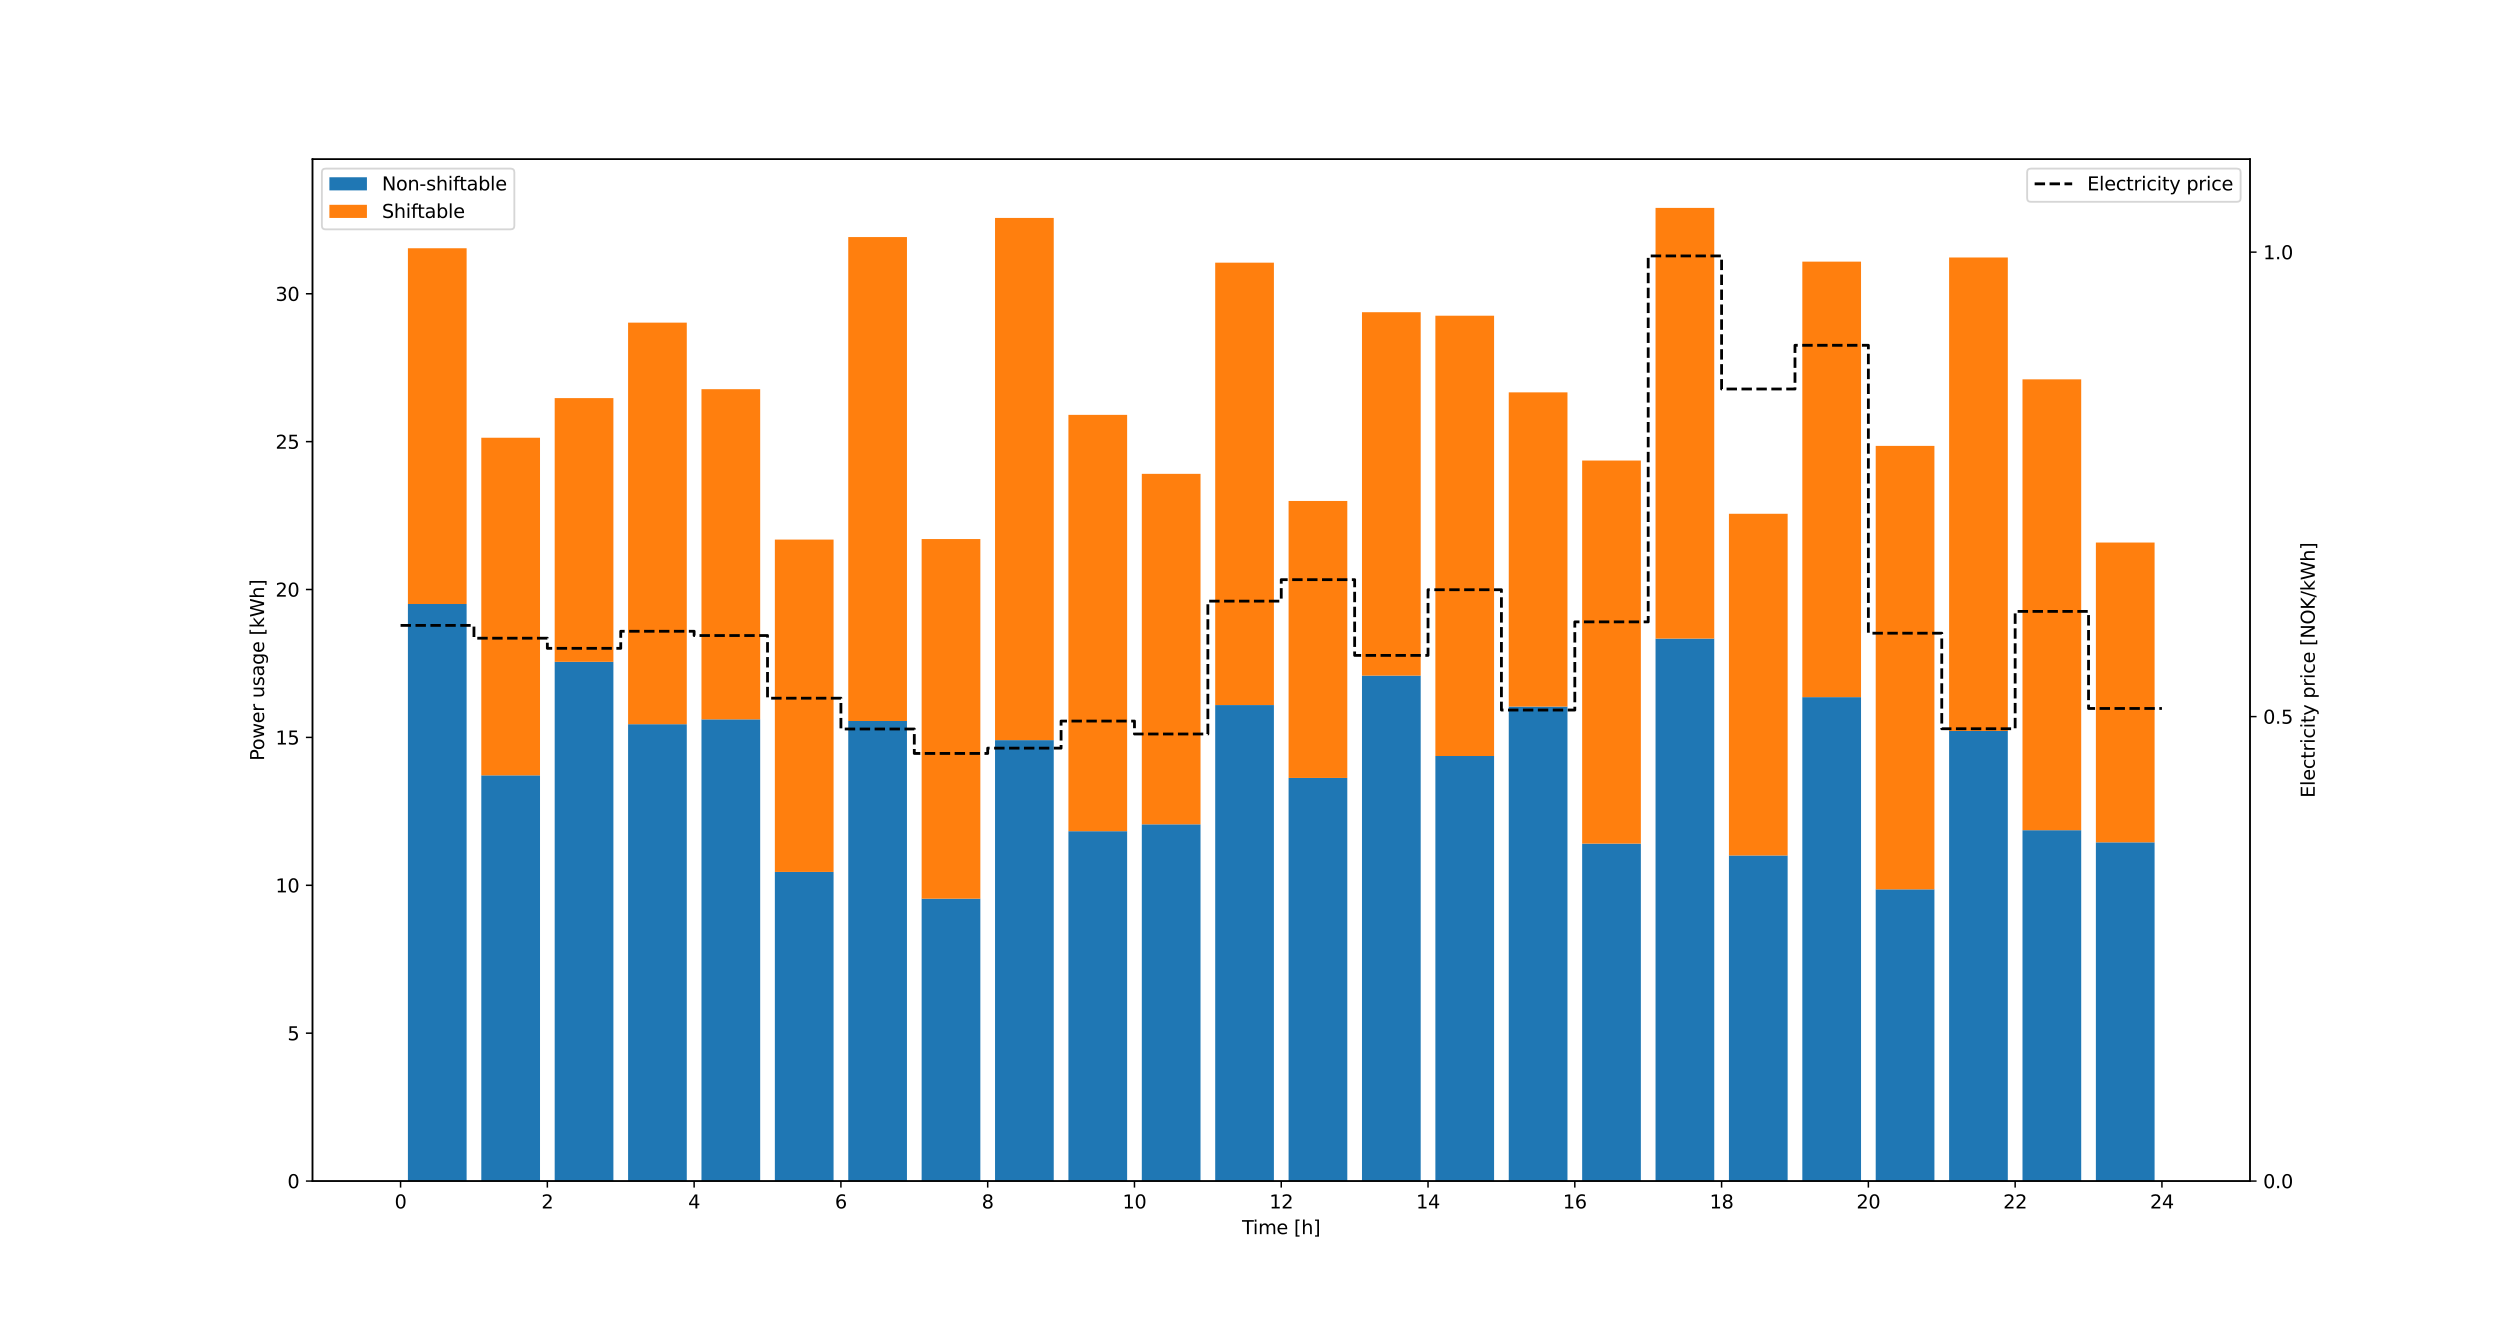 <?xml version="1.0" encoding="utf-8" standalone="no"?>
<!DOCTYPE svg PUBLIC "-//W3C//DTD SVG 1.1//EN"
  "http://www.w3.org/Graphics/SVG/1.1/DTD/svg11.dtd">
<svg xmlns:xlink="http://www.w3.org/1999/xlink" width="1332pt" height="707.04pt" viewBox="0 0 1332 707.04" xmlns="http://www.w3.org/2000/svg" version="1.1">
 <defs>
  <style type="text/css">*{stroke-linejoin: round; stroke-linecap: butt}</style>
 </defs>
 <g id="figure_1">
  <g id="patch_1">
   <path d="M 0 707.04 
L 1332 707.04 
L 1332 0 
L 0 0 
z
" style="fill: #ffffff"/>
  </g>
  <g id="axes_1">
   <g id="patch_2">
    <path d="M 166.5 629.266 
L 1198.8 629.266 
L 1198.8 84.845 
L 166.5 84.845 
z
" style="fill: #ffffff"/>
   </g>
   <g id="patch_3">
    <path d="M 217.333 629.266 
L 248.615 629.266 
L 248.615 321.816 
L 217.333 321.816 
z
" clip-path="url(#p3c62861af0)" style="fill: #1f77b4"/>
   </g>
   <g id="patch_4">
    <path d="M 256.435 629.266 
L 287.717 629.266 
L 287.717 413.111 
L 256.435 413.111 
z
" clip-path="url(#p3c62861af0)" style="fill: #1f77b4"/>
   </g>
   <g id="patch_5">
    <path d="M 295.538 629.266 
L 326.819 629.266 
L 326.819 352.624 
L 295.538 352.624 
z
" clip-path="url(#p3c62861af0)" style="fill: #1f77b4"/>
   </g>
   <g id="patch_6">
    <path d="M 334.64 629.266 
L 365.922 629.266 
L 365.922 385.848 
L 334.64 385.848 
z
" clip-path="url(#p3c62861af0)" style="fill: #1f77b4"/>
   </g>
   <g id="patch_7">
    <path d="M 373.742 629.266 
L 405.024 629.266 
L 405.024 383.274 
L 373.742 383.274 
z
" clip-path="url(#p3c62861af0)" style="fill: #1f77b4"/>
   </g>
   <g id="patch_8">
    <path d="M 412.844 629.266 
L 444.126 629.266 
L 444.126 464.562 
L 412.844 464.562 
z
" clip-path="url(#p3c62861af0)" style="fill: #1f77b4"/>
   </g>
   <g id="patch_9">
    <path d="M 451.947 629.266 
L 483.228 629.266 
L 483.228 384.141 
L 451.947 384.141 
z
" clip-path="url(#p3c62861af0)" style="fill: #1f77b4"/>
   </g>
   <g id="patch_10">
    <path d="M 491.049 629.266 
L 522.331 629.266 
L 522.331 478.824 
L 491.049 478.824 
z
" clip-path="url(#p3c62861af0)" style="fill: #1f77b4"/>
   </g>
   <g id="patch_11">
    <path d="M 530.151 629.266 
L 561.433 629.266 
L 561.433 394.332 
L 530.151 394.332 
z
" clip-path="url(#p3c62861af0)" style="fill: #1f77b4"/>
   </g>
   <g id="patch_12">
    <path d="M 569.253 629.266 
L 600.535 629.266 
L 600.535 442.855 
L 569.253 442.855 
z
" clip-path="url(#p3c62861af0)" style="fill: #1f77b4"/>
   </g>
   <g id="patch_13">
    <path d="M 608.356 629.266 
L 639.638 629.266 
L 639.638 439.191 
L 608.356 439.191 
z
" clip-path="url(#p3c62861af0)" style="fill: #1f77b4"/>
   </g>
   <g id="patch_14">
    <path d="M 647.458 629.266 
L 678.74 629.266 
L 678.74 375.645 
L 647.458 375.645 
z
" clip-path="url(#p3c62861af0)" style="fill: #1f77b4"/>
   </g>
   <g id="patch_15">
    <path d="M 686.56 629.266 
L 717.842 629.266 
L 717.842 414.49 
L 686.56 414.49 
z
" clip-path="url(#p3c62861af0)" style="fill: #1f77b4"/>
   </g>
   <g id="patch_16">
    <path d="M 725.663 629.266 
L 756.944 629.266 
L 756.944 359.965 
L 725.663 359.965 
z
" clip-path="url(#p3c62861af0)" style="fill: #1f77b4"/>
   </g>
   <g id="patch_17">
    <path d="M 764.765 629.266 
L 796.047 629.266 
L 796.047 402.802 
L 764.765 402.802 
z
" clip-path="url(#p3c62861af0)" style="fill: #1f77b4"/>
   </g>
   <g id="patch_18">
    <path d="M 803.867 629.266 
L 835.149 629.266 
L 835.149 376.485 
L 803.867 376.485 
z
" clip-path="url(#p3c62861af0)" style="fill: #1f77b4"/>
   </g>
   <g id="patch_19">
    <path d="M 842.969 629.266 
L 874.251 629.266 
L 874.251 449.474 
L 842.969 449.474 
z
" clip-path="url(#p3c62861af0)" style="fill: #1f77b4"/>
   </g>
   <g id="patch_20">
    <path d="M 882.072 629.266 
L 913.353 629.266 
L 913.353 340.24 
L 882.072 340.24 
z
" clip-path="url(#p3c62861af0)" style="fill: #1f77b4"/>
   </g>
   <g id="patch_21">
    <path d="M 921.174 629.266 
L 952.456 629.266 
L 952.456 455.803 
L 921.174 455.803 
z
" clip-path="url(#p3c62861af0)" style="fill: #1f77b4"/>
   </g>
   <g id="patch_22">
    <path d="M 960.276 629.266 
L 991.558 629.266 
L 991.558 371.442 
L 960.276 371.442 
z
" clip-path="url(#p3c62861af0)" style="fill: #1f77b4"/>
   </g>
   <g id="patch_23">
    <path d="M 999.378 629.266 
L 1030.66 629.266 
L 1030.66 473.847 
L 999.378 473.847 
z
" clip-path="url(#p3c62861af0)" style="fill: #1f77b4"/>
   </g>
   <g id="patch_24">
    <path d="M 1038.481 629.266 
L 1069.763 629.266 
L 1069.763 389.433 
L 1038.481 389.433 
z
" clip-path="url(#p3c62861af0)" style="fill: #1f77b4"/>
   </g>
   <g id="patch_25">
    <path d="M 1077.583 629.266 
L 1108.865 629.266 
L 1108.865 442.317 
L 1077.583 442.317 
z
" clip-path="url(#p3c62861af0)" style="fill: #1f77b4"/>
   </g>
   <g id="patch_26">
    <path d="M 1116.685 629.266 
L 1147.967 629.266 
L 1147.967 448.791 
L 1116.685 448.791 
z
" clip-path="url(#p3c62861af0)" style="fill: #1f77b4"/>
   </g>
   <g id="patch_27">
    <path d="M 217.333 321.816 
L 248.615 321.816 
L 248.615 132.267 
L 217.333 132.267 
z
" clip-path="url(#p3c62861af0)" style="fill: #ff7f0e"/>
   </g>
   <g id="patch_28">
    <path d="M 256.435 413.111 
L 287.717 413.111 
L 287.717 233.227 
L 256.435 233.227 
z
" clip-path="url(#p3c62861af0)" style="fill: #ff7f0e"/>
   </g>
   <g id="patch_29">
    <path d="M 295.538 352.624 
L 326.819 352.624 
L 326.819 212.11 
L 295.538 212.11 
z
" clip-path="url(#p3c62861af0)" style="fill: #ff7f0e"/>
   </g>
   <g id="patch_30">
    <path d="M 334.64 385.848 
L 365.922 385.848 
L 365.922 171.9 
L 334.64 171.9 
z
" clip-path="url(#p3c62861af0)" style="fill: #ff7f0e"/>
   </g>
   <g id="patch_31">
    <path d="M 373.742 383.274 
L 405.024 383.274 
L 405.024 207.356 
L 373.742 207.356 
z
" clip-path="url(#p3c62861af0)" style="fill: #ff7f0e"/>
   </g>
   <g id="patch_32">
    <path d="M 412.844 464.562 
L 444.126 464.562 
L 444.126 287.489 
L 412.844 287.489 
z
" clip-path="url(#p3c62861af0)" style="fill: #ff7f0e"/>
   </g>
   <g id="patch_33">
    <path d="M 451.947 384.141 
L 483.228 384.141 
L 483.228 126.305 
L 451.947 126.305 
z
" clip-path="url(#p3c62861af0)" style="fill: #ff7f0e"/>
   </g>
   <g id="patch_34">
    <path d="M 491.049 478.824 
L 522.331 478.824 
L 522.331 287.2 
L 491.049 287.2 
z
" clip-path="url(#p3c62861af0)" style="fill: #ff7f0e"/>
   </g>
   <g id="patch_35">
    <path d="M 530.151 394.332 
L 561.433 394.332 
L 561.433 116.114 
L 530.151 116.114 
z
" clip-path="url(#p3c62861af0)" style="fill: #ff7f0e"/>
   </g>
   <g id="patch_36">
    <path d="M 569.253 442.855 
L 600.535 442.855 
L 600.535 221.04 
L 569.253 221.04 
z
" clip-path="url(#p3c62861af0)" style="fill: #ff7f0e"/>
   </g>
   <g id="patch_37">
    <path d="M 608.356 439.191 
L 639.638 439.191 
L 639.638 252.465 
L 608.356 252.465 
z
" clip-path="url(#p3c62861af0)" style="fill: #ff7f0e"/>
   </g>
   <g id="patch_38">
    <path d="M 647.458 375.645 
L 678.74 375.645 
L 678.74 139.949 
L 647.458 139.949 
z
" clip-path="url(#p3c62861af0)" style="fill: #ff7f0e"/>
   </g>
   <g id="patch_39">
    <path d="M 686.56 414.49 
L 717.842 414.49 
L 717.842 266.911 
L 686.56 266.911 
z
" clip-path="url(#p3c62861af0)" style="fill: #ff7f0e"/>
   </g>
   <g id="patch_40">
    <path d="M 725.663 359.965 
L 756.944 359.965 
L 756.944 166.345 
L 725.663 166.345 
z
" clip-path="url(#p3c62861af0)" style="fill: #ff7f0e"/>
   </g>
   <g id="patch_41">
    <path d="M 764.765 402.802 
L 796.047 402.802 
L 796.047 168.21 
L 764.765 168.21 
z
" clip-path="url(#p3c62861af0)" style="fill: #ff7f0e"/>
   </g>
   <g id="patch_42">
    <path d="M 803.867 376.485 
L 835.149 376.485 
L 835.149 209.05 
L 803.867 209.05 
z
" clip-path="url(#p3c62861af0)" style="fill: #ff7f0e"/>
   </g>
   <g id="patch_43">
    <path d="M 842.969 449.474 
L 874.251 449.474 
L 874.251 245.374 
L 842.969 245.374 
z
" clip-path="url(#p3c62861af0)" style="fill: #ff7f0e"/>
   </g>
   <g id="patch_44">
    <path d="M 882.072 340.24 
L 913.353 340.24 
L 913.353 110.77 
L 882.072 110.77 
z
" clip-path="url(#p3c62861af0)" style="fill: #ff7f0e"/>
   </g>
   <g id="patch_45">
    <path d="M 921.174 455.803 
L 952.456 455.803 
L 952.456 273.739 
L 921.174 273.739 
z
" clip-path="url(#p3c62861af0)" style="fill: #ff7f0e"/>
   </g>
   <g id="patch_46">
    <path d="M 960.276 371.442 
L 991.558 371.442 
L 991.558 139.398 
L 960.276 139.398 
z
" clip-path="url(#p3c62861af0)" style="fill: #ff7f0e"/>
   </g>
   <g id="patch_47">
    <path d="M 999.378 473.847 
L 1030.66 473.847 
L 1030.66 237.573 
L 999.378 237.573 
z
" clip-path="url(#p3c62861af0)" style="fill: #ff7f0e"/>
   </g>
   <g id="patch_48">
    <path d="M 1038.481 389.433 
L 1069.763 389.433 
L 1069.763 137.191 
L 1038.481 137.191 
z
" clip-path="url(#p3c62861af0)" style="fill: #ff7f0e"/>
   </g>
   <g id="patch_49">
    <path d="M 1077.583 442.317 
L 1108.865 442.317 
L 1108.865 202.117 
L 1077.583 202.117 
z
" clip-path="url(#p3c62861af0)" style="fill: #ff7f0e"/>
   </g>
   <g id="patch_50">
    <path d="M 1116.685 448.791 
L 1147.967 448.791 
L 1147.967 289.065 
L 1116.685 289.065 
z
" clip-path="url(#p3c62861af0)" style="fill: #ff7f0e"/>
   </g>
   <g id="matplotlib.axis_1">
    <g id="xtick_1">
     <g id="line2d_1">
      <defs>
       <path id="m1d6f9f4d7f" d="M 0 0 
L 0 3.5 
" style="stroke: #000000; stroke-width: 0.8"/>
      </defs>
      <g>
       <use xlink:href="#m1d6f9f4d7f" x="213.423" y="629.266" style="stroke: #000000; stroke-width: 0.8"/>
      </g>
     </g>
     <g id="text_1">
      <!-- 0 -->
      <g transform="translate(210.241 643.864) scale(0.1 -0.1)">
       <defs>
        <path id="DejaVuSans-30" d="M 2034 4250 
Q 1547 4250 1301 3770 
Q 1056 3291 1056 2328 
Q 1056 1369 1301 889 
Q 1547 409 2034 409 
Q 2525 409 2770 889 
Q 3016 1369 3016 2328 
Q 3016 3291 2770 3770 
Q 2525 4250 2034 4250 
z
M 2034 4750 
Q 2819 4750 3233 4129 
Q 3647 3509 3647 2328 
Q 3647 1150 3233 529 
Q 2819 -91 2034 -91 
Q 1250 -91 836 529 
Q 422 1150 422 2328 
Q 422 3509 836 4129 
Q 1250 4750 2034 4750 
z
" transform="scale(0.016)"/>
       </defs>
       <use xlink:href="#DejaVuSans-30"/>
      </g>
     </g>
    </g>
    <g id="xtick_2">
     <g id="line2d_2">
      <g>
       <use xlink:href="#m1d6f9f4d7f" x="291.627" y="629.266" style="stroke: #000000; stroke-width: 0.8"/>
      </g>
     </g>
     <g id="text_2">
      <!-- 2 -->
      <g transform="translate(288.446 643.864) scale(0.1 -0.1)">
       <defs>
        <path id="DejaVuSans-32" d="M 1228 531 
L 3431 531 
L 3431 0 
L 469 0 
L 469 531 
Q 828 903 1448 1529 
Q 2069 2156 2228 2338 
Q 2531 2678 2651 2914 
Q 2772 3150 2772 3378 
Q 2772 3750 2511 3984 
Q 2250 4219 1831 4219 
Q 1534 4219 1204 4116 
Q 875 4013 500 3803 
L 500 4441 
Q 881 4594 1212 4672 
Q 1544 4750 1819 4750 
Q 2544 4750 2975 4387 
Q 3406 4025 3406 3419 
Q 3406 3131 3298 2873 
Q 3191 2616 2906 2266 
Q 2828 2175 2409 1742 
Q 1991 1309 1228 531 
z
" transform="scale(0.016)"/>
       </defs>
       <use xlink:href="#DejaVuSans-32"/>
      </g>
     </g>
    </g>
    <g id="xtick_3">
     <g id="line2d_3">
      <g>
       <use xlink:href="#m1d6f9f4d7f" x="369.832" y="629.266" style="stroke: #000000; stroke-width: 0.8"/>
      </g>
     </g>
     <g id="text_3">
      <!-- 4 -->
      <g transform="translate(366.651 643.864) scale(0.1 -0.1)">
       <defs>
        <path id="DejaVuSans-34" d="M 2419 4116 
L 825 1625 
L 2419 1625 
L 2419 4116 
z
M 2253 4666 
L 3047 4666 
L 3047 1625 
L 3713 1625 
L 3713 1100 
L 3047 1100 
L 3047 0 
L 2419 0 
L 2419 1100 
L 313 1100 
L 313 1709 
L 2253 4666 
z
" transform="scale(0.016)"/>
       </defs>
       <use xlink:href="#DejaVuSans-34"/>
      </g>
     </g>
    </g>
    <g id="xtick_4">
     <g id="line2d_4">
      <g>
       <use xlink:href="#m1d6f9f4d7f" x="448.036" y="629.266" style="stroke: #000000; stroke-width: 0.8"/>
      </g>
     </g>
     <g id="text_4">
      <!-- 6 -->
      <g transform="translate(444.855 643.864) scale(0.1 -0.1)">
       <defs>
        <path id="DejaVuSans-36" d="M 2113 2584 
Q 1688 2584 1439 2293 
Q 1191 2003 1191 1497 
Q 1191 994 1439 701 
Q 1688 409 2113 409 
Q 2538 409 2786 701 
Q 3034 994 3034 1497 
Q 3034 2003 2786 2293 
Q 2538 2584 2113 2584 
z
M 3366 4563 
L 3366 3988 
Q 3128 4100 2886 4159 
Q 2644 4219 2406 4219 
Q 1781 4219 1451 3797 
Q 1122 3375 1075 2522 
Q 1259 2794 1537 2939 
Q 1816 3084 2150 3084 
Q 2853 3084 3261 2657 
Q 3669 2231 3669 1497 
Q 3669 778 3244 343 
Q 2819 -91 2113 -91 
Q 1303 -91 875 529 
Q 447 1150 447 2328 
Q 447 3434 972 4092 
Q 1497 4750 2381 4750 
Q 2619 4750 2861 4703 
Q 3103 4656 3366 4563 
z
" transform="scale(0.016)"/>
       </defs>
       <use xlink:href="#DejaVuSans-36"/>
      </g>
     </g>
    </g>
    <g id="xtick_5">
     <g id="line2d_5">
      <g>
       <use xlink:href="#m1d6f9f4d7f" x="526.241" y="629.266" style="stroke: #000000; stroke-width: 0.8"/>
      </g>
     </g>
     <g id="text_5">
      <!-- 8 -->
      <g transform="translate(523.06 643.864) scale(0.1 -0.1)">
       <defs>
        <path id="DejaVuSans-38" d="M 2034 2216 
Q 1584 2216 1326 1975 
Q 1069 1734 1069 1313 
Q 1069 891 1326 650 
Q 1584 409 2034 409 
Q 2484 409 2743 651 
Q 3003 894 3003 1313 
Q 3003 1734 2745 1975 
Q 2488 2216 2034 2216 
z
M 1403 2484 
Q 997 2584 770 2862 
Q 544 3141 544 3541 
Q 544 4100 942 4425 
Q 1341 4750 2034 4750 
Q 2731 4750 3128 4425 
Q 3525 4100 3525 3541 
Q 3525 3141 3298 2862 
Q 3072 2584 2669 2484 
Q 3125 2378 3379 2068 
Q 3634 1759 3634 1313 
Q 3634 634 3220 271 
Q 2806 -91 2034 -91 
Q 1263 -91 848 271 
Q 434 634 434 1313 
Q 434 1759 690 2068 
Q 947 2378 1403 2484 
z
M 1172 3481 
Q 1172 3119 1398 2916 
Q 1625 2713 2034 2713 
Q 2441 2713 2670 2916 
Q 2900 3119 2900 3481 
Q 2900 3844 2670 4047 
Q 2441 4250 2034 4250 
Q 1625 4250 1398 4047 
Q 1172 3844 1172 3481 
z
" transform="scale(0.016)"/>
       </defs>
       <use xlink:href="#DejaVuSans-38"/>
      </g>
     </g>
    </g>
    <g id="xtick_6">
     <g id="line2d_6">
      <g>
       <use xlink:href="#m1d6f9f4d7f" x="604.445" y="629.266" style="stroke: #000000; stroke-width: 0.8"/>
      </g>
     </g>
     <g id="text_6">
      <!-- 10 -->
      <g transform="translate(598.083 643.864) scale(0.1 -0.1)">
       <defs>
        <path id="DejaVuSans-31" d="M 794 531 
L 1825 531 
L 1825 4091 
L 703 3866 
L 703 4441 
L 1819 4666 
L 2450 4666 
L 2450 531 
L 3481 531 
L 3481 0 
L 794 0 
L 794 531 
z
" transform="scale(0.016)"/>
       </defs>
       <use xlink:href="#DejaVuSans-31"/>
       <use xlink:href="#DejaVuSans-30" x="63.623"/>
      </g>
     </g>
    </g>
    <g id="xtick_7">
     <g id="line2d_7">
      <g>
       <use xlink:href="#m1d6f9f4d7f" x="682.65" y="629.266" style="stroke: #000000; stroke-width: 0.8"/>
      </g>
     </g>
     <g id="text_7">
      <!-- 12 -->
      <g transform="translate(676.288 643.864) scale(0.1 -0.1)">
       <use xlink:href="#DejaVuSans-31"/>
       <use xlink:href="#DejaVuSans-32" x="63.623"/>
      </g>
     </g>
    </g>
    <g id="xtick_8">
     <g id="line2d_8">
      <g>
       <use xlink:href="#m1d6f9f4d7f" x="760.855" y="629.266" style="stroke: #000000; stroke-width: 0.8"/>
      </g>
     </g>
     <g id="text_8">
      <!-- 14 -->
      <g transform="translate(754.492 643.864) scale(0.1 -0.1)">
       <use xlink:href="#DejaVuSans-31"/>
       <use xlink:href="#DejaVuSans-34" x="63.623"/>
      </g>
     </g>
    </g>
    <g id="xtick_9">
     <g id="line2d_9">
      <g>
       <use xlink:href="#m1d6f9f4d7f" x="839.059" y="629.266" style="stroke: #000000; stroke-width: 0.8"/>
      </g>
     </g>
     <g id="text_9">
      <!-- 16 -->
      <g transform="translate(832.697 643.864) scale(0.1 -0.1)">
       <use xlink:href="#DejaVuSans-31"/>
       <use xlink:href="#DejaVuSans-36" x="63.623"/>
      </g>
     </g>
    </g>
    <g id="xtick_10">
     <g id="line2d_10">
      <g>
       <use xlink:href="#m1d6f9f4d7f" x="917.264" y="629.266" style="stroke: #000000; stroke-width: 0.8"/>
      </g>
     </g>
     <g id="text_10">
      <!-- 18 -->
      <g transform="translate(910.901 643.864) scale(0.1 -0.1)">
       <use xlink:href="#DejaVuSans-31"/>
       <use xlink:href="#DejaVuSans-38" x="63.623"/>
      </g>
     </g>
    </g>
    <g id="xtick_11">
     <g id="line2d_11">
      <g>
       <use xlink:href="#m1d6f9f4d7f" x="995.468" y="629.266" style="stroke: #000000; stroke-width: 0.8"/>
      </g>
     </g>
     <g id="text_11">
      <!-- 20 -->
      <g transform="translate(989.106 643.864) scale(0.1 -0.1)">
       <use xlink:href="#DejaVuSans-32"/>
       <use xlink:href="#DejaVuSans-30" x="63.623"/>
      </g>
     </g>
    </g>
    <g id="xtick_12">
     <g id="line2d_12">
      <g>
       <use xlink:href="#m1d6f9f4d7f" x="1073.673" y="629.266" style="stroke: #000000; stroke-width: 0.8"/>
      </g>
     </g>
     <g id="text_12">
      <!-- 22 -->
      <g transform="translate(1067.31 643.864) scale(0.1 -0.1)">
       <use xlink:href="#DejaVuSans-32"/>
       <use xlink:href="#DejaVuSans-32" x="63.623"/>
      </g>
     </g>
    </g>
    <g id="xtick_13">
     <g id="line2d_13">
      <g>
       <use xlink:href="#m1d6f9f4d7f" x="1151.877" y="629.266" style="stroke: #000000; stroke-width: 0.8"/>
      </g>
     </g>
     <g id="text_13">
      <!-- 24 -->
      <g transform="translate(1145.515 643.864) scale(0.1 -0.1)">
       <use xlink:href="#DejaVuSans-32"/>
       <use xlink:href="#DejaVuSans-34" x="63.623"/>
      </g>
     </g>
    </g>
    <g id="text_14">
     <!-- Time [h] -->
     <g transform="translate(661.757 657.542) scale(0.1 -0.1)">
      <defs>
       <path id="DejaVuSans-54" d="M -19 4666 
L 3928 4666 
L 3928 4134 
L 2272 4134 
L 2272 0 
L 1638 0 
L 1638 4134 
L -19 4134 
L -19 4666 
z
" transform="scale(0.016)"/>
       <path id="DejaVuSans-69" d="M 603 3500 
L 1178 3500 
L 1178 0 
L 603 0 
L 603 3500 
z
M 603 4863 
L 1178 4863 
L 1178 4134 
L 603 4134 
L 603 4863 
z
" transform="scale(0.016)"/>
       <path id="DejaVuSans-6d" d="M 3328 2828 
Q 3544 3216 3844 3400 
Q 4144 3584 4550 3584 
Q 5097 3584 5394 3201 
Q 5691 2819 5691 2113 
L 5691 0 
L 5113 0 
L 5113 2094 
Q 5113 2597 4934 2840 
Q 4756 3084 4391 3084 
Q 3944 3084 3684 2787 
Q 3425 2491 3425 1978 
L 3425 0 
L 2847 0 
L 2847 2094 
Q 2847 2600 2669 2842 
Q 2491 3084 2119 3084 
Q 1678 3084 1418 2786 
Q 1159 2488 1159 1978 
L 1159 0 
L 581 0 
L 581 3500 
L 1159 3500 
L 1159 2956 
Q 1356 3278 1631 3431 
Q 1906 3584 2284 3584 
Q 2666 3584 2933 3390 
Q 3200 3197 3328 2828 
z
" transform="scale(0.016)"/>
       <path id="DejaVuSans-65" d="M 3597 1894 
L 3597 1613 
L 953 1613 
Q 991 1019 1311 708 
Q 1631 397 2203 397 
Q 2534 397 2845 478 
Q 3156 559 3463 722 
L 3463 178 
Q 3153 47 2828 -22 
Q 2503 -91 2169 -91 
Q 1331 -91 842 396 
Q 353 884 353 1716 
Q 353 2575 817 3079 
Q 1281 3584 2069 3584 
Q 2775 3584 3186 3129 
Q 3597 2675 3597 1894 
z
M 3022 2063 
Q 3016 2534 2758 2815 
Q 2500 3097 2075 3097 
Q 1594 3097 1305 2825 
Q 1016 2553 972 2059 
L 3022 2063 
z
" transform="scale(0.016)"/>
       <path id="DejaVuSans-20" transform="scale(0.016)"/>
       <path id="DejaVuSans-5b" d="M 550 4863 
L 1875 4863 
L 1875 4416 
L 1125 4416 
L 1125 -397 
L 1875 -397 
L 1875 -844 
L 550 -844 
L 550 4863 
z
" transform="scale(0.016)"/>
       <path id="DejaVuSans-68" d="M 3513 2113 
L 3513 0 
L 2938 0 
L 2938 2094 
Q 2938 2591 2744 2837 
Q 2550 3084 2163 3084 
Q 1697 3084 1428 2787 
Q 1159 2491 1159 1978 
L 1159 0 
L 581 0 
L 581 4863 
L 1159 4863 
L 1159 2956 
Q 1366 3272 1645 3428 
Q 1925 3584 2291 3584 
Q 2894 3584 3203 3211 
Q 3513 2838 3513 2113 
z
" transform="scale(0.016)"/>
       <path id="DejaVuSans-5d" d="M 1947 4863 
L 1947 -844 
L 622 -844 
L 622 -397 
L 1369 -397 
L 1369 4416 
L 622 4416 
L 622 4863 
L 1947 4863 
z
" transform="scale(0.016)"/>
      </defs>
      <use xlink:href="#DejaVuSans-54"/>
      <use xlink:href="#DejaVuSans-69" x="57.959"/>
      <use xlink:href="#DejaVuSans-6d" x="85.742"/>
      <use xlink:href="#DejaVuSans-65" x="183.154"/>
      <use xlink:href="#DejaVuSans-20" x="244.678"/>
      <use xlink:href="#DejaVuSans-5b" x="276.465"/>
      <use xlink:href="#DejaVuSans-68" x="315.479"/>
      <use xlink:href="#DejaVuSans-5d" x="378.857"/>
     </g>
    </g>
   </g>
   <g id="matplotlib.axis_2">
    <g id="ytick_1">
     <g id="line2d_14">
      <defs>
       <path id="mf153d7ccde" d="M 0 0 
L -3.5 0 
" style="stroke: #000000; stroke-width: 0.8"/>
      </defs>
      <g>
       <use xlink:href="#mf153d7ccde" x="166.5" y="629.266" style="stroke: #000000; stroke-width: 0.8"/>
      </g>
     </g>
     <g id="text_15">
      <!-- 0 -->
      <g transform="translate(153.137 633.065) scale(0.1 -0.1)">
       <use xlink:href="#DejaVuSans-30"/>
      </g>
     </g>
    </g>
    <g id="ytick_2">
     <g id="line2d_15">
      <g>
       <use xlink:href="#mf153d7ccde" x="166.5" y="550.473" style="stroke: #000000; stroke-width: 0.8"/>
      </g>
     </g>
     <g id="text_16">
      <!-- 5 -->
      <g transform="translate(153.137 554.272) scale(0.1 -0.1)">
       <defs>
        <path id="DejaVuSans-35" d="M 691 4666 
L 3169 4666 
L 3169 4134 
L 1269 4134 
L 1269 2991 
Q 1406 3038 1543 3061 
Q 1681 3084 1819 3084 
Q 2600 3084 3056 2656 
Q 3513 2228 3513 1497 
Q 3513 744 3044 326 
Q 2575 -91 1722 -91 
Q 1428 -91 1123 -41 
Q 819 9 494 109 
L 494 744 
Q 775 591 1075 516 
Q 1375 441 1709 441 
Q 2250 441 2565 725 
Q 2881 1009 2881 1497 
Q 2881 1984 2565 2268 
Q 2250 2553 1709 2553 
Q 1456 2553 1204 2497 
Q 953 2441 691 2322 
L 691 4666 
z
" transform="scale(0.016)"/>
       </defs>
       <use xlink:href="#DejaVuSans-35"/>
      </g>
     </g>
    </g>
    <g id="ytick_3">
     <g id="line2d_16">
      <g>
       <use xlink:href="#mf153d7ccde" x="166.5" y="471.68" style="stroke: #000000; stroke-width: 0.8"/>
      </g>
     </g>
     <g id="text_17">
      <!-- 10 -->
      <g transform="translate(146.775 475.479) scale(0.1 -0.1)">
       <use xlink:href="#DejaVuSans-31"/>
       <use xlink:href="#DejaVuSans-30" x="63.623"/>
      </g>
     </g>
    </g>
    <g id="ytick_4">
     <g id="line2d_17">
      <g>
       <use xlink:href="#mf153d7ccde" x="166.5" y="392.887" style="stroke: #000000; stroke-width: 0.8"/>
      </g>
     </g>
     <g id="text_18">
      <!-- 15 -->
      <g transform="translate(146.775 396.686) scale(0.1 -0.1)">
       <use xlink:href="#DejaVuSans-31"/>
       <use xlink:href="#DejaVuSans-35" x="63.623"/>
      </g>
     </g>
    </g>
    <g id="ytick_5">
     <g id="line2d_18">
      <g>
       <use xlink:href="#mf153d7ccde" x="166.5" y="314.094" style="stroke: #000000; stroke-width: 0.8"/>
      </g>
     </g>
     <g id="text_19">
      <!-- 20 -->
      <g transform="translate(146.775 317.894) scale(0.1 -0.1)">
       <use xlink:href="#DejaVuSans-32"/>
       <use xlink:href="#DejaVuSans-30" x="63.623"/>
      </g>
     </g>
    </g>
    <g id="ytick_6">
     <g id="line2d_19">
      <g>
       <use xlink:href="#mf153d7ccde" x="166.5" y="235.302" style="stroke: #000000; stroke-width: 0.8"/>
      </g>
     </g>
     <g id="text_20">
      <!-- 25 -->
      <g transform="translate(146.775 239.101) scale(0.1 -0.1)">
       <use xlink:href="#DejaVuSans-32"/>
       <use xlink:href="#DejaVuSans-35" x="63.623"/>
      </g>
     </g>
    </g>
    <g id="ytick_7">
     <g id="line2d_20">
      <g>
       <use xlink:href="#mf153d7ccde" x="166.5" y="156.509" style="stroke: #000000; stroke-width: 0.8"/>
      </g>
     </g>
     <g id="text_21">
      <!-- 30 -->
      <g transform="translate(146.775 160.308) scale(0.1 -0.1)">
       <defs>
        <path id="DejaVuSans-33" d="M 2597 2516 
Q 3050 2419 3304 2112 
Q 3559 1806 3559 1356 
Q 3559 666 3084 287 
Q 2609 -91 1734 -91 
Q 1441 -91 1130 -33 
Q 819 25 488 141 
L 488 750 
Q 750 597 1062 519 
Q 1375 441 1716 441 
Q 2309 441 2620 675 
Q 2931 909 2931 1356 
Q 2931 1769 2642 2001 
Q 2353 2234 1838 2234 
L 1294 2234 
L 1294 2753 
L 1863 2753 
Q 2328 2753 2575 2939 
Q 2822 3125 2822 3475 
Q 2822 3834 2567 4026 
Q 2313 4219 1838 4219 
Q 1578 4219 1281 4162 
Q 984 4106 628 3988 
L 628 4550 
Q 988 4650 1302 4700 
Q 1616 4750 1894 4750 
Q 2613 4750 3031 4423 
Q 3450 4097 3450 3541 
Q 3450 3153 3228 2886 
Q 3006 2619 2597 2516 
z
" transform="scale(0.016)"/>
       </defs>
       <use xlink:href="#DejaVuSans-33"/>
       <use xlink:href="#DejaVuSans-30" x="63.623"/>
      </g>
     </g>
    </g>
    <g id="text_22">
     <!-- Power usage [kWh] -->
     <g transform="translate(140.695 405.345) rotate(-90) scale(0.1 -0.1)">
      <defs>
       <path id="DejaVuSans-50" d="M 1259 4147 
L 1259 2394 
L 2053 2394 
Q 2494 2394 2734 2622 
Q 2975 2850 2975 3272 
Q 2975 3691 2734 3919 
Q 2494 4147 2053 4147 
L 1259 4147 
z
M 628 4666 
L 2053 4666 
Q 2838 4666 3239 4311 
Q 3641 3956 3641 3272 
Q 3641 2581 3239 2228 
Q 2838 1875 2053 1875 
L 1259 1875 
L 1259 0 
L 628 0 
L 628 4666 
z
" transform="scale(0.016)"/>
       <path id="DejaVuSans-6f" d="M 1959 3097 
Q 1497 3097 1228 2736 
Q 959 2375 959 1747 
Q 959 1119 1226 758 
Q 1494 397 1959 397 
Q 2419 397 2687 759 
Q 2956 1122 2956 1747 
Q 2956 2369 2687 2733 
Q 2419 3097 1959 3097 
z
M 1959 3584 
Q 2709 3584 3137 3096 
Q 3566 2609 3566 1747 
Q 3566 888 3137 398 
Q 2709 -91 1959 -91 
Q 1206 -91 779 398 
Q 353 888 353 1747 
Q 353 2609 779 3096 
Q 1206 3584 1959 3584 
z
" transform="scale(0.016)"/>
       <path id="DejaVuSans-77" d="M 269 3500 
L 844 3500 
L 1563 769 
L 2278 3500 
L 2956 3500 
L 3675 769 
L 4391 3500 
L 4966 3500 
L 4050 0 
L 3372 0 
L 2619 2869 
L 1863 0 
L 1184 0 
L 269 3500 
z
" transform="scale(0.016)"/>
       <path id="DejaVuSans-72" d="M 2631 2963 
Q 2534 3019 2420 3045 
Q 2306 3072 2169 3072 
Q 1681 3072 1420 2755 
Q 1159 2438 1159 1844 
L 1159 0 
L 581 0 
L 581 3500 
L 1159 3500 
L 1159 2956 
Q 1341 3275 1631 3429 
Q 1922 3584 2338 3584 
Q 2397 3584 2469 3576 
Q 2541 3569 2628 3553 
L 2631 2963 
z
" transform="scale(0.016)"/>
       <path id="DejaVuSans-75" d="M 544 1381 
L 544 3500 
L 1119 3500 
L 1119 1403 
Q 1119 906 1312 657 
Q 1506 409 1894 409 
Q 2359 409 2629 706 
Q 2900 1003 2900 1516 
L 2900 3500 
L 3475 3500 
L 3475 0 
L 2900 0 
L 2900 538 
Q 2691 219 2414 64 
Q 2138 -91 1772 -91 
Q 1169 -91 856 284 
Q 544 659 544 1381 
z
M 1991 3584 
L 1991 3584 
z
" transform="scale(0.016)"/>
       <path id="DejaVuSans-73" d="M 2834 3397 
L 2834 2853 
Q 2591 2978 2328 3040 
Q 2066 3103 1784 3103 
Q 1356 3103 1142 2972 
Q 928 2841 928 2578 
Q 928 2378 1081 2264 
Q 1234 2150 1697 2047 
L 1894 2003 
Q 2506 1872 2764 1633 
Q 3022 1394 3022 966 
Q 3022 478 2636 193 
Q 2250 -91 1575 -91 
Q 1294 -91 989 -36 
Q 684 19 347 128 
L 347 722 
Q 666 556 975 473 
Q 1284 391 1588 391 
Q 1994 391 2212 530 
Q 2431 669 2431 922 
Q 2431 1156 2273 1281 
Q 2116 1406 1581 1522 
L 1381 1569 
Q 847 1681 609 1914 
Q 372 2147 372 2553 
Q 372 3047 722 3315 
Q 1072 3584 1716 3584 
Q 2034 3584 2315 3537 
Q 2597 3491 2834 3397 
z
" transform="scale(0.016)"/>
       <path id="DejaVuSans-61" d="M 2194 1759 
Q 1497 1759 1228 1600 
Q 959 1441 959 1056 
Q 959 750 1161 570 
Q 1363 391 1709 391 
Q 2188 391 2477 730 
Q 2766 1069 2766 1631 
L 2766 1759 
L 2194 1759 
z
M 3341 1997 
L 3341 0 
L 2766 0 
L 2766 531 
Q 2569 213 2275 61 
Q 1981 -91 1556 -91 
Q 1019 -91 701 211 
Q 384 513 384 1019 
Q 384 1609 779 1909 
Q 1175 2209 1959 2209 
L 2766 2209 
L 2766 2266 
Q 2766 2663 2505 2880 
Q 2244 3097 1772 3097 
Q 1472 3097 1187 3025 
Q 903 2953 641 2809 
L 641 3341 
Q 956 3463 1253 3523 
Q 1550 3584 1831 3584 
Q 2591 3584 2966 3190 
Q 3341 2797 3341 1997 
z
" transform="scale(0.016)"/>
       <path id="DejaVuSans-67" d="M 2906 1791 
Q 2906 2416 2648 2759 
Q 2391 3103 1925 3103 
Q 1463 3103 1205 2759 
Q 947 2416 947 1791 
Q 947 1169 1205 825 
Q 1463 481 1925 481 
Q 2391 481 2648 825 
Q 2906 1169 2906 1791 
z
M 3481 434 
Q 3481 -459 3084 -895 
Q 2688 -1331 1869 -1331 
Q 1566 -1331 1297 -1286 
Q 1028 -1241 775 -1147 
L 775 -588 
Q 1028 -725 1275 -790 
Q 1522 -856 1778 -856 
Q 2344 -856 2625 -561 
Q 2906 -266 2906 331 
L 2906 616 
Q 2728 306 2450 153 
Q 2172 0 1784 0 
Q 1141 0 747 490 
Q 353 981 353 1791 
Q 353 2603 747 3093 
Q 1141 3584 1784 3584 
Q 2172 3584 2450 3431 
Q 2728 3278 2906 2969 
L 2906 3500 
L 3481 3500 
L 3481 434 
z
" transform="scale(0.016)"/>
       <path id="DejaVuSans-6b" d="M 581 4863 
L 1159 4863 
L 1159 1991 
L 2875 3500 
L 3609 3500 
L 1753 1863 
L 3688 0 
L 2938 0 
L 1159 1709 
L 1159 0 
L 581 0 
L 581 4863 
z
" transform="scale(0.016)"/>
       <path id="DejaVuSans-57" d="M 213 4666 
L 850 4666 
L 1831 722 
L 2809 4666 
L 3519 4666 
L 4500 722 
L 5478 4666 
L 6119 4666 
L 4947 0 
L 4153 0 
L 3169 4050 
L 2175 0 
L 1381 0 
L 213 4666 
z
" transform="scale(0.016)"/>
      </defs>
      <use xlink:href="#DejaVuSans-50"/>
      <use xlink:href="#DejaVuSans-6f" x="56.678"/>
      <use xlink:href="#DejaVuSans-77" x="117.859"/>
      <use xlink:href="#DejaVuSans-65" x="199.646"/>
      <use xlink:href="#DejaVuSans-72" x="261.17"/>
      <use xlink:href="#DejaVuSans-20" x="302.283"/>
      <use xlink:href="#DejaVuSans-75" x="334.07"/>
      <use xlink:href="#DejaVuSans-73" x="397.449"/>
      <use xlink:href="#DejaVuSans-61" x="449.549"/>
      <use xlink:href="#DejaVuSans-67" x="510.828"/>
      <use xlink:href="#DejaVuSans-65" x="574.305"/>
      <use xlink:href="#DejaVuSans-20" x="635.828"/>
      <use xlink:href="#DejaVuSans-5b" x="667.615"/>
      <use xlink:href="#DejaVuSans-6b" x="706.629"/>
      <use xlink:href="#DejaVuSans-57" x="764.539"/>
      <use xlink:href="#DejaVuSans-68" x="863.416"/>
      <use xlink:href="#DejaVuSans-5d" x="926.795"/>
     </g>
    </g>
   </g>
   <g id="patch_51">
    <path d="M 166.5 629.266 
L 166.5 84.845 
" style="fill: none; stroke: #000000; stroke-width: 0.8; stroke-linejoin: miter; stroke-linecap: square"/>
   </g>
   <g id="patch_52">
    <path d="M 1198.8 629.266 
L 1198.8 84.845 
" style="fill: none; stroke: #000000; stroke-width: 0.8; stroke-linejoin: miter; stroke-linecap: square"/>
   </g>
   <g id="patch_53">
    <path d="M 166.5 629.266 
L 1198.8 629.266 
" style="fill: none; stroke: #000000; stroke-width: 0.8; stroke-linejoin: miter; stroke-linecap: square"/>
   </g>
   <g id="patch_54">
    <path d="M 166.5 84.845 
L 1198.8 84.845 
" style="fill: none; stroke: #000000; stroke-width: 0.8; stroke-linejoin: miter; stroke-linecap: square"/>
   </g>
   <g id="legend_1">
    <g id="patch_55">
     <path d="M 173.5 122.201 
L 272.044 122.201 
Q 274.044 122.201 274.044 120.201 
L 274.044 91.845 
Q 274.044 89.845 272.044 89.845 
L 173.5 89.845 
Q 171.5 89.845 171.5 91.845 
L 171.5 120.201 
Q 171.5 122.201 173.5 122.201 
z
" style="fill: #ffffff; opacity: 0.8; stroke: #cccccc; stroke-linejoin: miter"/>
    </g>
    <g id="patch_56">
     <path d="M 175.5 101.443 
L 195.5 101.443 
L 195.5 94.443 
L 175.5 94.443 
z
" style="fill: #1f77b4"/>
    </g>
    <g id="text_23">
     <!-- Non-shiftable -->
     <g transform="translate(203.5 101.443) scale(0.1 -0.1)">
      <defs>
       <path id="DejaVuSans-4e" d="M 628 4666 
L 1478 4666 
L 3547 763 
L 3547 4666 
L 4159 4666 
L 4159 0 
L 3309 0 
L 1241 3903 
L 1241 0 
L 628 0 
L 628 4666 
z
" transform="scale(0.016)"/>
       <path id="DejaVuSans-6e" d="M 3513 2113 
L 3513 0 
L 2938 0 
L 2938 2094 
Q 2938 2591 2744 2837 
Q 2550 3084 2163 3084 
Q 1697 3084 1428 2787 
Q 1159 2491 1159 1978 
L 1159 0 
L 581 0 
L 581 3500 
L 1159 3500 
L 1159 2956 
Q 1366 3272 1645 3428 
Q 1925 3584 2291 3584 
Q 2894 3584 3203 3211 
Q 3513 2838 3513 2113 
z
" transform="scale(0.016)"/>
       <path id="DejaVuSans-2d" d="M 313 2009 
L 1997 2009 
L 1997 1497 
L 313 1497 
L 313 2009 
z
" transform="scale(0.016)"/>
       <path id="DejaVuSans-66" d="M 2375 4863 
L 2375 4384 
L 1825 4384 
Q 1516 4384 1395 4259 
Q 1275 4134 1275 3809 
L 1275 3500 
L 2222 3500 
L 2222 3053 
L 1275 3053 
L 1275 0 
L 697 0 
L 697 3053 
L 147 3053 
L 147 3500 
L 697 3500 
L 697 3744 
Q 697 4328 969 4595 
Q 1241 4863 1831 4863 
L 2375 4863 
z
" transform="scale(0.016)"/>
       <path id="DejaVuSans-74" d="M 1172 4494 
L 1172 3500 
L 2356 3500 
L 2356 3053 
L 1172 3053 
L 1172 1153 
Q 1172 725 1289 603 
Q 1406 481 1766 481 
L 2356 481 
L 2356 0 
L 1766 0 
Q 1100 0 847 248 
Q 594 497 594 1153 
L 594 3053 
L 172 3053 
L 172 3500 
L 594 3500 
L 594 4494 
L 1172 4494 
z
" transform="scale(0.016)"/>
       <path id="DejaVuSans-62" d="M 3116 1747 
Q 3116 2381 2855 2742 
Q 2594 3103 2138 3103 
Q 1681 3103 1420 2742 
Q 1159 2381 1159 1747 
Q 1159 1113 1420 752 
Q 1681 391 2138 391 
Q 2594 391 2855 752 
Q 3116 1113 3116 1747 
z
M 1159 2969 
Q 1341 3281 1617 3432 
Q 1894 3584 2278 3584 
Q 2916 3584 3314 3078 
Q 3713 2572 3713 1747 
Q 3713 922 3314 415 
Q 2916 -91 2278 -91 
Q 1894 -91 1617 61 
Q 1341 213 1159 525 
L 1159 0 
L 581 0 
L 581 4863 
L 1159 4863 
L 1159 2969 
z
" transform="scale(0.016)"/>
       <path id="DejaVuSans-6c" d="M 603 4863 
L 1178 4863 
L 1178 0 
L 603 0 
L 603 4863 
z
" transform="scale(0.016)"/>
      </defs>
      <use xlink:href="#DejaVuSans-4e"/>
      <use xlink:href="#DejaVuSans-6f" x="74.805"/>
      <use xlink:href="#DejaVuSans-6e" x="135.986"/>
      <use xlink:href="#DejaVuSans-2d" x="199.365"/>
      <use xlink:href="#DejaVuSans-73" x="235.449"/>
      <use xlink:href="#DejaVuSans-68" x="287.549"/>
      <use xlink:href="#DejaVuSans-69" x="350.928"/>
      <use xlink:href="#DejaVuSans-66" x="378.711"/>
      <use xlink:href="#DejaVuSans-74" x="412.166"/>
      <use xlink:href="#DejaVuSans-61" x="451.375"/>
      <use xlink:href="#DejaVuSans-62" x="512.654"/>
      <use xlink:href="#DejaVuSans-6c" x="576.131"/>
      <use xlink:href="#DejaVuSans-65" x="603.914"/>
     </g>
    </g>
    <g id="patch_57">
     <path d="M 175.5 116.121 
L 195.5 116.121 
L 195.5 109.121 
L 175.5 109.121 
z
" style="fill: #ff7f0e"/>
    </g>
    <g id="text_24">
     <!-- Shiftable -->
     <g transform="translate(203.5 116.121) scale(0.1 -0.1)">
      <defs>
       <path id="DejaVuSans-53" d="M 3425 4513 
L 3425 3897 
Q 3066 4069 2747 4153 
Q 2428 4238 2131 4238 
Q 1616 4238 1336 4038 
Q 1056 3838 1056 3469 
Q 1056 3159 1242 3001 
Q 1428 2844 1947 2747 
L 2328 2669 
Q 3034 2534 3370 2195 
Q 3706 1856 3706 1288 
Q 3706 609 3251 259 
Q 2797 -91 1919 -91 
Q 1588 -91 1214 -16 
Q 841 59 441 206 
L 441 856 
Q 825 641 1194 531 
Q 1563 422 1919 422 
Q 2459 422 2753 634 
Q 3047 847 3047 1241 
Q 3047 1584 2836 1778 
Q 2625 1972 2144 2069 
L 1759 2144 
Q 1053 2284 737 2584 
Q 422 2884 422 3419 
Q 422 4038 858 4394 
Q 1294 4750 2059 4750 
Q 2388 4750 2728 4690 
Q 3069 4631 3425 4513 
z
" transform="scale(0.016)"/>
      </defs>
      <use xlink:href="#DejaVuSans-53"/>
      <use xlink:href="#DejaVuSans-68" x="63.477"/>
      <use xlink:href="#DejaVuSans-69" x="126.855"/>
      <use xlink:href="#DejaVuSans-66" x="154.639"/>
      <use xlink:href="#DejaVuSans-74" x="188.094"/>
      <use xlink:href="#DejaVuSans-61" x="227.303"/>
      <use xlink:href="#DejaVuSans-62" x="288.582"/>
      <use xlink:href="#DejaVuSans-6c" x="352.059"/>
      <use xlink:href="#DejaVuSans-65" x="379.842"/>
     </g>
    </g>
   </g>
  </g>
  <g id="axes_2">
   <g id="matplotlib.axis_3">
    <g id="ytick_8">
     <g id="line2d_21">
      <defs>
       <path id="m01bbd546e7" d="M 0 0 
L 3.5 0 
" style="stroke: #000000; stroke-width: 0.8"/>
      </defs>
      <g>
       <use xlink:href="#m01bbd546e7" x="1198.8" y="629.266" style="stroke: #000000; stroke-width: 0.8"/>
      </g>
     </g>
     <g id="text_25">
      <!-- 0.0 -->
      <g transform="translate(1205.8 633.065) scale(0.1 -0.1)">
       <defs>
        <path id="DejaVuSans-2e" d="M 684 794 
L 1344 794 
L 1344 0 
L 684 0 
L 684 794 
z
" transform="scale(0.016)"/>
       </defs>
       <use xlink:href="#DejaVuSans-30"/>
       <use xlink:href="#DejaVuSans-2e" x="63.623"/>
       <use xlink:href="#DejaVuSans-30" x="95.41"/>
      </g>
     </g>
    </g>
    <g id="ytick_9">
     <g id="line2d_22">
      <g>
       <use xlink:href="#m01bbd546e7" x="1198.8" y="381.802" style="stroke: #000000; stroke-width: 0.8"/>
      </g>
     </g>
     <g id="text_26">
      <!-- 0.5 -->
      <g transform="translate(1205.8 385.601) scale(0.1 -0.1)">
       <use xlink:href="#DejaVuSans-30"/>
       <use xlink:href="#DejaVuSans-2e" x="63.623"/>
       <use xlink:href="#DejaVuSans-35" x="95.41"/>
      </g>
     </g>
    </g>
    <g id="ytick_10">
     <g id="line2d_23">
      <g>
       <use xlink:href="#m01bbd546e7" x="1198.8" y="134.338" style="stroke: #000000; stroke-width: 0.8"/>
      </g>
     </g>
     <g id="text_27">
      <!-- 1.0 -->
      <g transform="translate(1205.8 138.137) scale(0.1 -0.1)">
       <use xlink:href="#DejaVuSans-31"/>
       <use xlink:href="#DejaVuSans-2e" x="63.623"/>
       <use xlink:href="#DejaVuSans-30" x="95.41"/>
      </g>
     </g>
    </g>
    <g id="text_28">
     <!-- Electricity price [NOK/kWh] -->
     <g transform="translate(1233.302 425.064) rotate(-90) scale(0.1 -0.1)">
      <defs>
       <path id="DejaVuSans-45" d="M 628 4666 
L 3578 4666 
L 3578 4134 
L 1259 4134 
L 1259 2753 
L 3481 2753 
L 3481 2222 
L 1259 2222 
L 1259 531 
L 3634 531 
L 3634 0 
L 628 0 
L 628 4666 
z
" transform="scale(0.016)"/>
       <path id="DejaVuSans-63" d="M 3122 3366 
L 3122 2828 
Q 2878 2963 2633 3030 
Q 2388 3097 2138 3097 
Q 1578 3097 1268 2742 
Q 959 2388 959 1747 
Q 959 1106 1268 751 
Q 1578 397 2138 397 
Q 2388 397 2633 464 
Q 2878 531 3122 666 
L 3122 134 
Q 2881 22 2623 -34 
Q 2366 -91 2075 -91 
Q 1284 -91 818 406 
Q 353 903 353 1747 
Q 353 2603 823 3093 
Q 1294 3584 2113 3584 
Q 2378 3584 2631 3529 
Q 2884 3475 3122 3366 
z
" transform="scale(0.016)"/>
       <path id="DejaVuSans-79" d="M 2059 -325 
Q 1816 -950 1584 -1140 
Q 1353 -1331 966 -1331 
L 506 -1331 
L 506 -850 
L 844 -850 
Q 1081 -850 1212 -737 
Q 1344 -625 1503 -206 
L 1606 56 
L 191 3500 
L 800 3500 
L 1894 763 
L 2988 3500 
L 3597 3500 
L 2059 -325 
z
" transform="scale(0.016)"/>
       <path id="DejaVuSans-70" d="M 1159 525 
L 1159 -1331 
L 581 -1331 
L 581 3500 
L 1159 3500 
L 1159 2969 
Q 1341 3281 1617 3432 
Q 1894 3584 2278 3584 
Q 2916 3584 3314 3078 
Q 3713 2572 3713 1747 
Q 3713 922 3314 415 
Q 2916 -91 2278 -91 
Q 1894 -91 1617 61 
Q 1341 213 1159 525 
z
M 3116 1747 
Q 3116 2381 2855 2742 
Q 2594 3103 2138 3103 
Q 1681 3103 1420 2742 
Q 1159 2381 1159 1747 
Q 1159 1113 1420 752 
Q 1681 391 2138 391 
Q 2594 391 2855 752 
Q 3116 1113 3116 1747 
z
" transform="scale(0.016)"/>
       <path id="DejaVuSans-4f" d="M 2522 4238 
Q 1834 4238 1429 3725 
Q 1025 3213 1025 2328 
Q 1025 1447 1429 934 
Q 1834 422 2522 422 
Q 3209 422 3611 934 
Q 4013 1447 4013 2328 
Q 4013 3213 3611 3725 
Q 3209 4238 2522 4238 
z
M 2522 4750 
Q 3503 4750 4090 4092 
Q 4678 3434 4678 2328 
Q 4678 1225 4090 567 
Q 3503 -91 2522 -91 
Q 1538 -91 948 565 
Q 359 1222 359 2328 
Q 359 3434 948 4092 
Q 1538 4750 2522 4750 
z
" transform="scale(0.016)"/>
       <path id="DejaVuSans-4b" d="M 628 4666 
L 1259 4666 
L 1259 2694 
L 3353 4666 
L 4166 4666 
L 1850 2491 
L 4331 0 
L 3500 0 
L 1259 2247 
L 1259 0 
L 628 0 
L 628 4666 
z
" transform="scale(0.016)"/>
       <path id="DejaVuSans-2f" d="M 1625 4666 
L 2156 4666 
L 531 -594 
L 0 -594 
L 1625 4666 
z
" transform="scale(0.016)"/>
      </defs>
      <use xlink:href="#DejaVuSans-45"/>
      <use xlink:href="#DejaVuSans-6c" x="63.184"/>
      <use xlink:href="#DejaVuSans-65" x="90.967"/>
      <use xlink:href="#DejaVuSans-63" x="152.49"/>
      <use xlink:href="#DejaVuSans-74" x="207.471"/>
      <use xlink:href="#DejaVuSans-72" x="246.68"/>
      <use xlink:href="#DejaVuSans-69" x="287.793"/>
      <use xlink:href="#DejaVuSans-63" x="315.576"/>
      <use xlink:href="#DejaVuSans-69" x="370.557"/>
      <use xlink:href="#DejaVuSans-74" x="398.34"/>
      <use xlink:href="#DejaVuSans-79" x="437.549"/>
      <use xlink:href="#DejaVuSans-20" x="496.729"/>
      <use xlink:href="#DejaVuSans-70" x="528.516"/>
      <use xlink:href="#DejaVuSans-72" x="591.992"/>
      <use xlink:href="#DejaVuSans-69" x="633.105"/>
      <use xlink:href="#DejaVuSans-63" x="660.889"/>
      <use xlink:href="#DejaVuSans-65" x="715.869"/>
      <use xlink:href="#DejaVuSans-20" x="777.393"/>
      <use xlink:href="#DejaVuSans-5b" x="809.18"/>
      <use xlink:href="#DejaVuSans-4e" x="848.193"/>
      <use xlink:href="#DejaVuSans-4f" x="922.998"/>
      <use xlink:href="#DejaVuSans-4b" x="1001.709"/>
      <use xlink:href="#DejaVuSans-2f" x="1067.285"/>
      <use xlink:href="#DejaVuSans-6b" x="1100.977"/>
      <use xlink:href="#DejaVuSans-57" x="1158.887"/>
      <use xlink:href="#DejaVuSans-68" x="1257.764"/>
      <use xlink:href="#DejaVuSans-5d" x="1321.143"/>
     </g>
    </g>
   </g>
   <g id="line2d_24">
    <path d="M 213.423 333.209 
L 252.525 333.209 
L 252.525 340.04 
L 291.627 340.04 
L 291.627 345.432 
L 330.73 345.432 
L 330.73 336.344 
L 369.832 336.344 
L 369.832 338.608 
L 408.934 338.608 
L 408.934 371.988 
L 448.036 371.988 
L 448.036 388.414 
L 487.139 388.414 
L 487.139 401.428 
L 526.241 401.428 
L 526.241 398.62 
L 565.343 398.62 
L 565.343 384.185 
L 604.445 384.185 
L 604.445 391.07 
L 643.548 391.07 
L 643.548 320.271 
L 682.65 320.271 
L 682.65 308.836 
L 721.752 308.836 
L 721.752 349.191 
L 760.855 349.191 
L 760.855 314.221 
L 799.957 314.221 
L 799.957 378.304 
L 839.059 378.304 
L 839.059 331.338 
L 878.161 331.338 
L 878.161 136.358 
L 917.264 136.358 
L 917.264 207.257 
L 956.366 207.257 
L 956.366 183.975 
L 995.468 183.975 
L 995.468 337.361 
L 1034.57 337.361 
L 1034.57 388.28 
L 1073.673 388.28 
L 1073.673 325.75 
L 1112.775 325.75 
L 1112.775 377.483 
L 1151.877 377.483 
" clip-path="url(#p3c62861af0)" style="fill: none; stroke-dasharray: 5.55,2.4; stroke-dashoffset: 0; stroke: #000000; stroke-width: 1.5"/>
   </g>
   <g id="patch_58">
    <path d="M 166.5 629.266 
L 166.5 84.845 
" style="fill: none; stroke: #000000; stroke-width: 0.8; stroke-linejoin: miter; stroke-linecap: square"/>
   </g>
   <g id="patch_59">
    <path d="M 1198.8 629.266 
L 1198.8 84.845 
" style="fill: none; stroke: #000000; stroke-width: 0.8; stroke-linejoin: miter; stroke-linecap: square"/>
   </g>
   <g id="patch_60">
    <path d="M 166.5 629.266 
L 1198.8 629.266 
" style="fill: none; stroke: #000000; stroke-width: 0.8; stroke-linejoin: miter; stroke-linecap: square"/>
   </g>
   <g id="patch_61">
    <path d="M 166.5 84.845 
L 1198.8 84.845 
" style="fill: none; stroke: #000000; stroke-width: 0.8; stroke-linejoin: miter; stroke-linecap: square"/>
   </g>
   <g id="legend_2">
    <g id="patch_62">
     <path d="M 1082.059 107.523 
L 1191.8 107.523 
Q 1193.8 107.523 1193.8 105.523 
L 1193.8 91.845 
Q 1193.8 89.845 1191.8 89.845 
L 1082.059 89.845 
Q 1080.059 89.845 1080.059 91.845 
L 1080.059 105.523 
Q 1080.059 107.523 1082.059 107.523 
z
" style="fill: #ffffff; opacity: 0.8; stroke: #cccccc; stroke-linejoin: miter"/>
    </g>
    <g id="line2d_25">
     <path d="M 1084.059 97.943 
L 1094.059 97.943 
L 1104.059 97.943 
" style="fill: none; stroke-dasharray: 5.55,2.4; stroke-dashoffset: 0; stroke: #000000; stroke-width: 1.5"/>
    </g>
    <g id="text_29">
     <!-- Electricity price -->
     <g transform="translate(1112.059 101.443) scale(0.1 -0.1)">
      <use xlink:href="#DejaVuSans-45"/>
      <use xlink:href="#DejaVuSans-6c" x="63.184"/>
      <use xlink:href="#DejaVuSans-65" x="90.967"/>
      <use xlink:href="#DejaVuSans-63" x="152.49"/>
      <use xlink:href="#DejaVuSans-74" x="207.471"/>
      <use xlink:href="#DejaVuSans-72" x="246.68"/>
      <use xlink:href="#DejaVuSans-69" x="287.793"/>
      <use xlink:href="#DejaVuSans-63" x="315.576"/>
      <use xlink:href="#DejaVuSans-69" x="370.557"/>
      <use xlink:href="#DejaVuSans-74" x="398.34"/>
      <use xlink:href="#DejaVuSans-79" x="437.549"/>
      <use xlink:href="#DejaVuSans-20" x="496.729"/>
      <use xlink:href="#DejaVuSans-70" x="528.516"/>
      <use xlink:href="#DejaVuSans-72" x="591.992"/>
      <use xlink:href="#DejaVuSans-69" x="633.105"/>
      <use xlink:href="#DejaVuSans-63" x="660.889"/>
      <use xlink:href="#DejaVuSans-65" x="715.869"/>
     </g>
    </g>
   </g>
  </g>
 </g>
 <defs>
  <clipPath id="p3c62861af0">
   <rect x="166.5" y="84.845" width="1032.3" height="544.421"/>
  </clipPath>
 </defs>
</svg>
